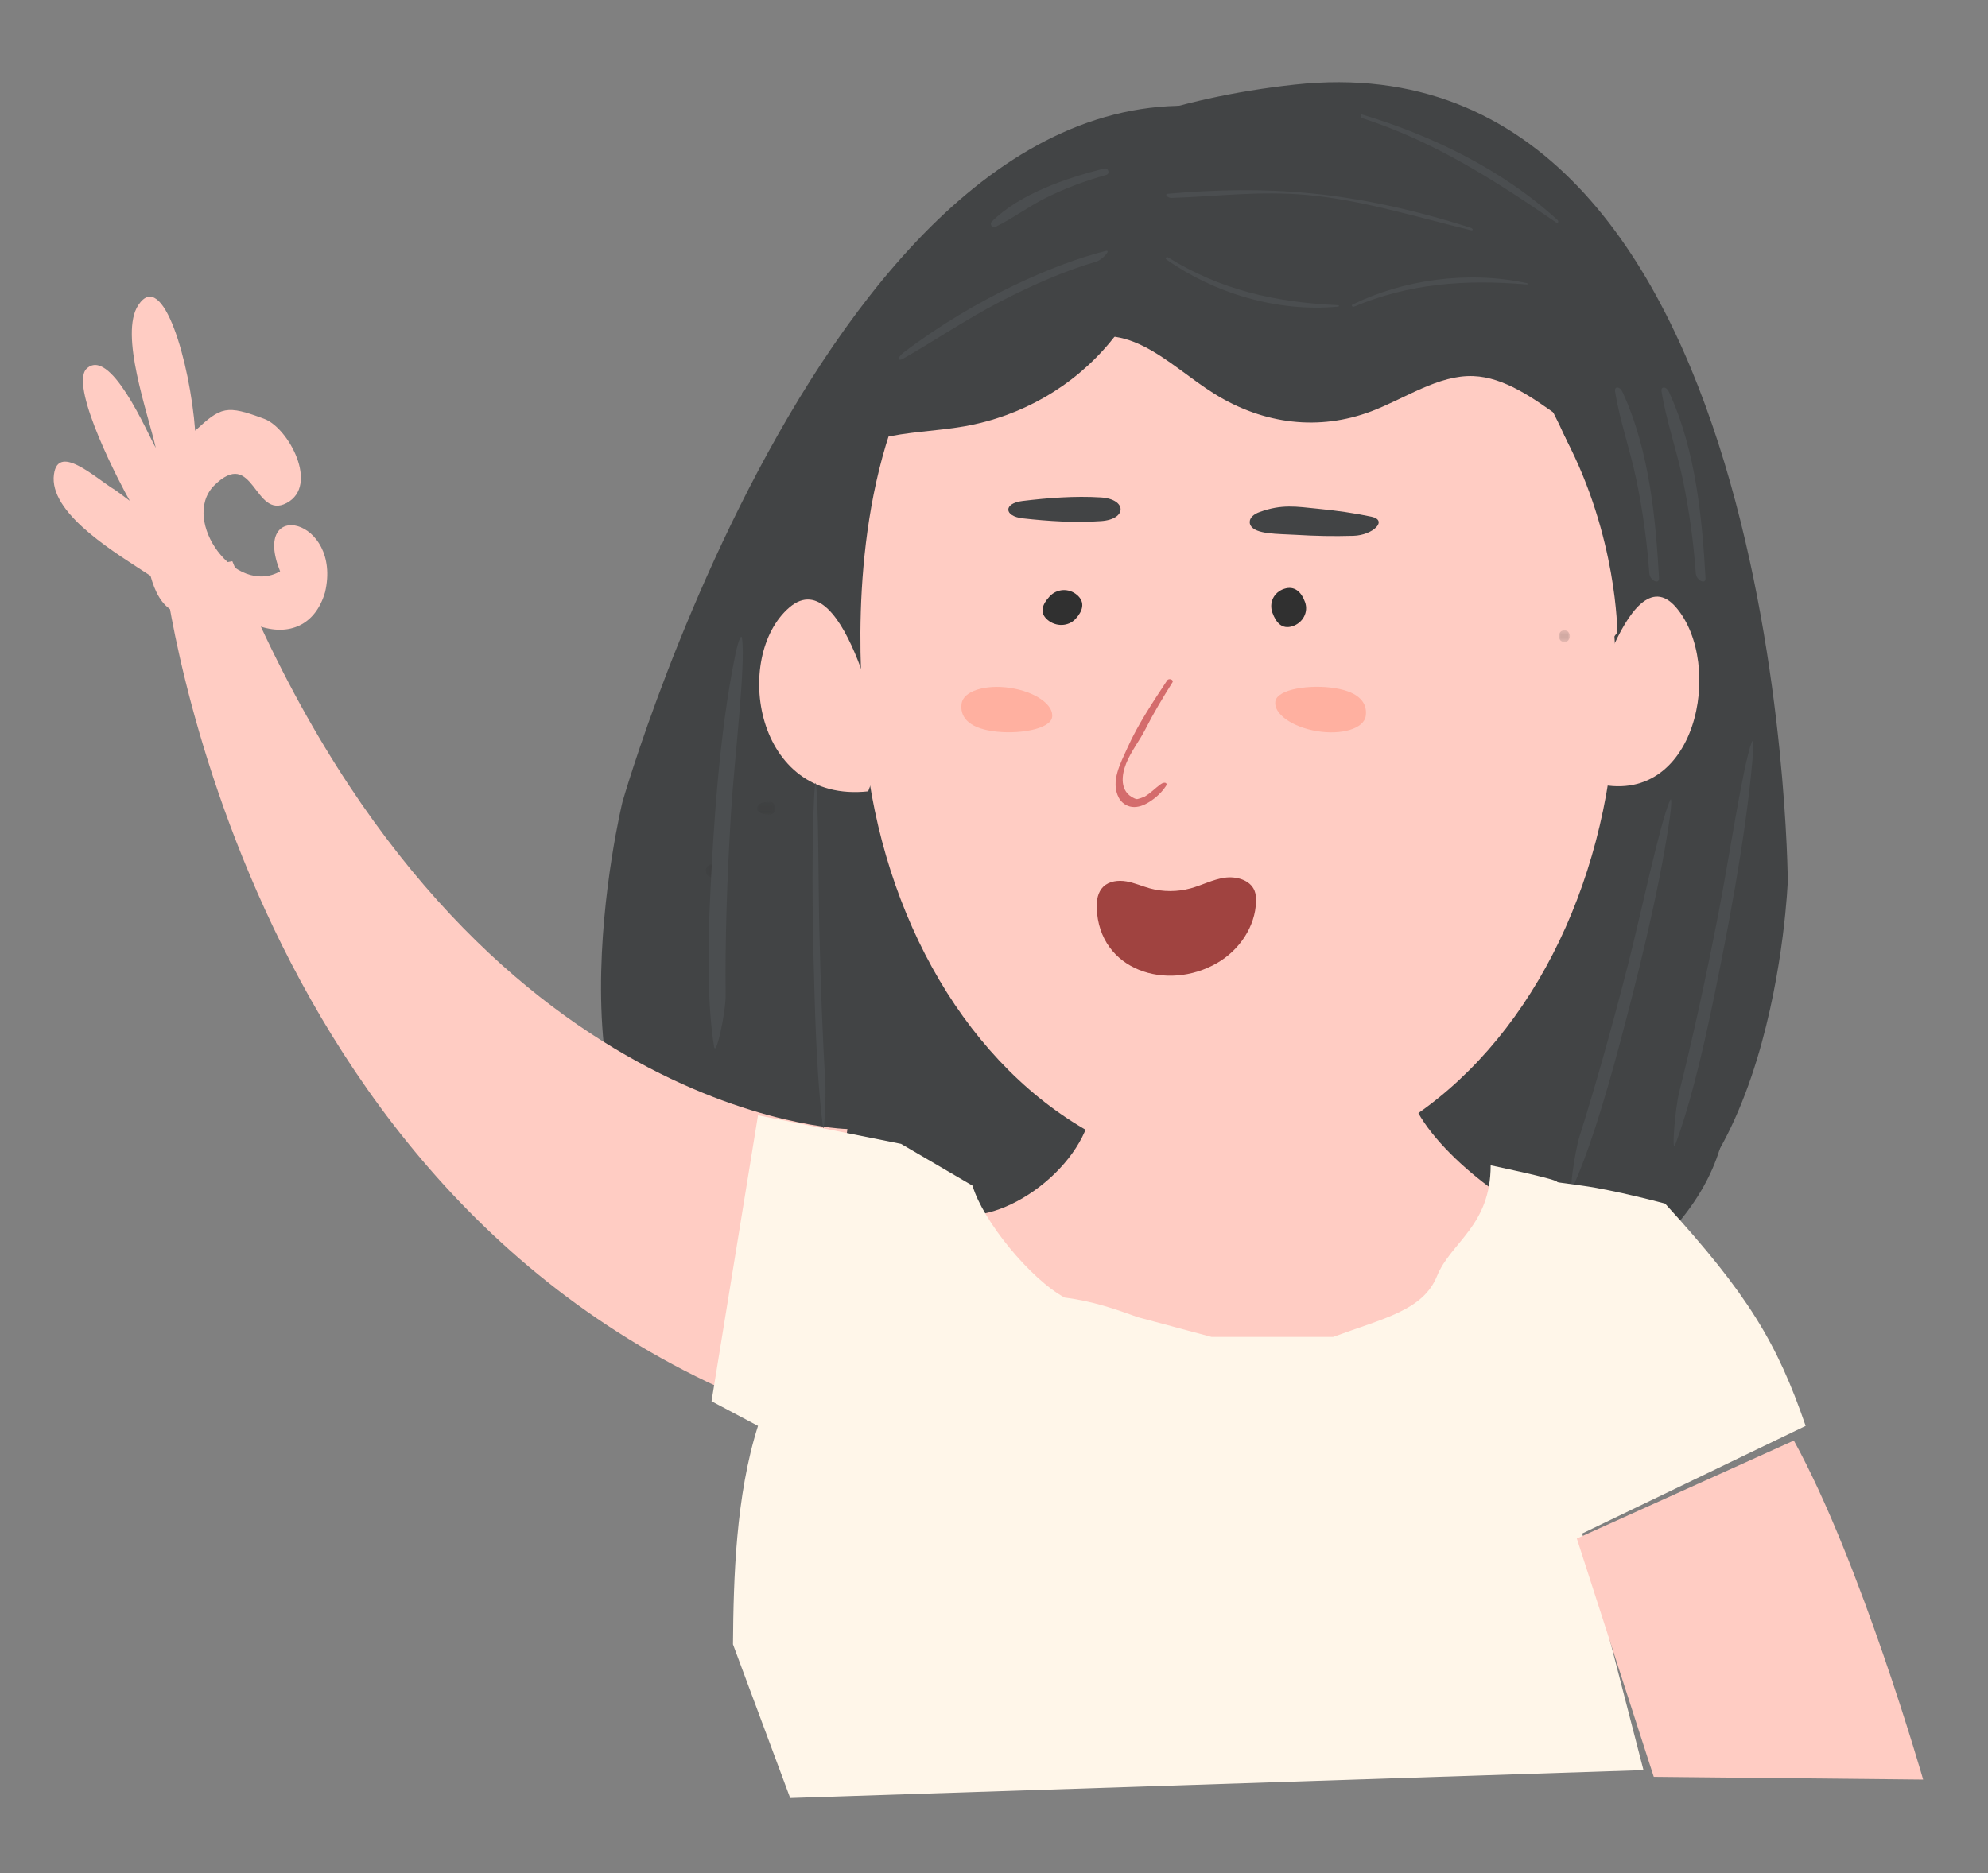 <svg width="556" height="524" viewBox="0 0 556 524" fill="none" xmlns="http://www.w3.org/2000/svg">
  <rect x="0" y="0" width="556" height="524" fill="#808080" stroke="none"/>
  <ellipse cx="332.5" cy="308" rx="150.5" ry="82" fill="#424445"/>
  <path d="M463.254 205.964C463.254 205.964 488.084 87.318 365.117 36.659C242.15 -14.004 174.089 224.343 174.089 224.343C174.089 224.343 149.779 324.117 199.088 344.416L344.198 193.079L463.254 205.964Z" fill="#424445"/>
  <path d="M237 315.849C237 315.849 128.818 313.521 64.978 157L46 160.569C46 160.569 67.232 345.271 226.101 398L237 315.849Z" fill="#FFCCC3"/>
  <path d="M78.337 159.838C65.872 166.936 50.432 145.677 59.806 135.906C71.041 124.721 71.016 145.603 80.179 140.716C89.339 135.832 80.712 119.744 73.956 117.191C63.266 113.191 61.853 113.782 54.583 120.483C53.132 101.348 45.552 74.908 38.667 85.37C33.327 93.485 41.348 115.46 43.568 125.296C41.316 121.393 30.668 96.238 24 103.369C19.704 108.995 33.97 136.051 36.219 139.957C36.251 140.002 36.276 140.06 36.307 140.109C34.468 138.701 32.958 137.617 32.166 137.049C26.895 133.96 15.546 123.075 15.004 133.679C14.692 144.405 33.027 155.112 42.095 161.087C43.313 165.503 45.133 169.263 48.691 171.11C59.355 162.724 61.484 172.036 71.997 174.99C80.974 178.218 88.273 174.748 90.919 165.651C95.761 144.844 70.054 139.244 78.337 159.838Z" fill="#FFCCC3"/>
  <path d="M247.148 209.722C247.148 209.722 236.648 156.32 220.775 169.933C204.898 183.549 210.926 224.849 242.809 221.376L247.148 209.722Z" fill="#FFCCC3"/>
  <path d="M270 340C286.513 340.359 308.648 320.297 305 304H394C395.715 318.317 422.67 338.557 431 340L403 372L333 420L276 360L270 340Z" fill="#FFCCC3"/>
  <path d="M217 154.66C217 154.66 225.411 38.62 362.096 23.676C498.781 8.728 500 246.551 500 246.551C500 246.551 496.344 345.022 441.538 351L339.233 173.599L217 154.66Z" fill="#424445"/>
  <path d="M468.569 320.156C472.056 310.816 475.632 297.409 479.742 277.145C482.7 262.562 488.12 235.568 490.13 212.519C490.43 209.094 490.371 206.401 489.919 207.607C487.43 214.256 483.471 240.817 480.639 255.383C476.948 274.372 473.161 291.538 469.663 305.407C468.495 310.019 467.417 323.249 468.569 320.156Z" fill="#4B4E50"/>
  <ellipse cx="346.5" cy="191.025" rx="105.5" ry="136.834" fill="#FFCCC3"/>
  <path d="M242.246 205.843C242.246 205.843 220.548 54.983 336.436 62.575C452.328 70.164 452.328 176.927 452.328 176.927C452.328 176.927 364.073 299.775 242.246 205.843Z" fill="#FFCCC3"/>
  <path d="M442.593 206.695C442.593 206.695 455.042 154.075 468.71 169.857C482.378 185.642 474.649 226.605 445.896 219.026L442.593 206.695Z" fill="#FFCCC3"/>
  <path d="M298.972 97.536C305.376 92.413 313.099 93.448 319.928 96.912C326.757 100.37 333.048 106.068 339.722 110.214C353.55 118.8 369.022 120.522 383.465 115.085C393.005 111.491 402.298 104.825 412.103 105.217C420.707 105.556 428.812 111.317 436.65 116.976C445.43 123.317 454.214 129.659 463 136C448.445 101.091 426.439 74.201 401.49 60.841C376.538 47.481 348.803 47.733 323.948 61.543C313.591 67.294 303.34 75.861 297 90.101" fill="#424445"/>
  <path d="M227.9 135.891C231.226 128.612 238.516 124.565 246.122 122.658C253.725 120.748 261.871 120.636 269.649 119.271C285.765 116.442 300.211 108.103 310.492 95.698C317.283 87.501 322.459 77.441 331.295 71.697C339.047 66.654 348.824 65.474 358.319 64.39C368.956 63.177 379.595 61.963 390.237 60.746C361.512 46.749 329.853 42.575 301.747 49.078C273.638 55.582 249.26 72.721 233.591 96.992C227.059 107.104 221.902 118.998 222.778 132.22" fill="#424445"/>
  <path d="M324.883 221.27V164.472L310.623 195.486L304.952 212.829L305.81 228.304L311.481 232.7L318.525 229.359L324.883 221.27Z" fill="#FFCCC3"/>
  <path d="M327.915 190.879C325.22 195.179 322.61 199.511 320.368 203.945C318.719 207.204 316.304 210.211 314.964 213.569C313.721 216.686 312.944 221.463 317.32 223.369C317.553 223.471 317.811 223.562 318.078 223.54C318.321 223.518 319.831 223.017 320.028 222.905C321.818 221.894 323.049 220.496 324.664 219.346C325.096 219.037 325.866 218.77 326.182 219.153C326.372 219.382 326.224 219.681 326.065 219.923C324.922 221.656 323.296 223.197 321.329 224.407C319.97 225.243 318.283 225.948 316.571 225.726C314.89 225.509 313.573 224.419 312.921 223.197C310.495 218.643 313.414 213.47 315.339 209.163C318.241 202.666 322.377 196.494 326.431 190.338C326.903 189.622 328.366 190.16 327.915 190.879Z" fill="#D46C6C"/>
  <path d="M364.992 168.443C365.995 171.212 364.421 174.234 361.475 175.189C358.529 176.145 356.873 174.169 355.863 171.4C354.86 168.63 356.226 165.676 359.169 164.721C362.118 163.766 363.989 165.673 364.992 168.443Z" fill="#303030"/>
  <path d="M300.817 173.126C298.821 175.291 295.297 175.408 292.951 173.384C290.601 171.36 291.55 169.026 293.547 166.86C295.543 164.694 298.896 164.433 301.246 166.457C303.593 168.481 302.814 170.96 300.817 173.126Z" fill="#303030"/>
  <path d="M378.518 149.9C372.847 150.065 367.763 149.949 362.412 149.623C357.399 149.316 351.11 149.537 349.742 146.97C349.17 145.907 349.566 144.238 352.212 143.267C358.533 140.945 362.632 141.74 368.397 142.3C373.831 142.83 378.695 143.515 383.563 144.544C388.271 145.535 384.017 149.739 378.518 149.9Z" fill="#424445"/>
  <path d="M285.975 140.151C293.089 139.297 300.544 138.703 307.884 139.156C315.14 139.608 315.33 145.255 307.971 145.776C300.613 146.296 293.172 145.798 286.04 145.006C280.753 144.414 280.577 140.8 285.975 140.151Z" fill="#424445"/>
  <path d="M340.389 269.408C346.628 265.812 351.104 259.192 351.284 252.197C351.312 251.161 351.243 250.102 350.849 249.137C349.644 246.171 345.755 245.073 342.478 245.548C339.203 246.022 336.216 247.626 333.028 248.508C329.29 249.534 325.271 249.537 321.553 248.511C319.364 247.907 317.276 246.955 315.03 246.568C312.787 246.183 310.239 246.471 308.605 248.027C307.015 249.544 306.649 251.887 306.731 254.037C307.371 271.477 326.338 277.51 340.389 269.408Z" fill="#A04340"/>
  <path d="M381.958 200.344C381.421 203.804 375.328 205.683 368.354 204.543C361.373 203.404 356.147 199.673 356.683 196.212C357.222 192.752 366.474 191.39 373.454 192.532C380.434 193.672 382.497 196.884 381.958 200.344Z" fill="#FFB0A0"/>
  <path d="M268.932 196.834C269.421 193.364 275.489 191.398 282.482 192.437C289.475 193.48 294.749 197.134 294.26 200.604C293.771 204.071 284.539 205.569 277.543 204.526C270.55 203.487 268.443 200.301 268.932 196.834Z" fill="#FFB0A0"/>
  <path d="M327.588 55.367C340.17 54.989 352.091 53.312 365.804 54.565C380.624 55.92 395.991 60.659 411.354 64.403C412.129 64.592 412.016 63.947 411.281 63.714C378.044 53.114 353.86 51.841 326.585 54.209C325.586 54.294 326.57 55.398 327.588 55.367Z" fill="#4B4E50"/>
  <path d="M326.678 72.004C341.249 81.034 356.483 84.581 374.287 85.379C374.539 85.391 374.532 85.749 374.279 85.773C357.02 87.418 339.318 81.867 326.191 72.564C325.8 72.288 326.269 71.751 326.678 72.004Z" fill="#4B4E50"/>
  <path d="M378.673 85.791C393.943 79.403 409.364 78.082 427.076 79.582C427.327 79.603 427.353 79.276 427.105 79.223C410.159 75.57 392.108 78.404 378.242 85.221C377.829 85.422 378.244 85.969 378.673 85.791Z" fill="#4B4E50"/>
  <path d="M381.043 33.071C400.688 39.435 417.337 49.931 435.199 62.224C435.726 62.586 436.056 61.958 435.593 61.537C419.739 47.032 399.721 37.696 380.993 32.044C380.339 31.848 380.407 32.867 381.043 33.071Z" fill="#4B4E50"/>
  <path d="M308.814 47.141C298.321 49.807 285.313 54.109 277.352 62.018C276.731 62.64 277.466 63.925 278.298 63.524C283.224 61.144 287.648 57.758 292.577 55.316C297.982 52.63 303.596 50.561 309.383 48.945C310.55 48.619 309.972 46.846 308.814 47.141Z" fill="#4B4E50"/>
  <path d="M309.239 70.199C295.429 73.665 273.28 83.061 252.81 98.543C250.879 100.004 250.955 101.281 252.677 100.29C261.582 95.173 270.669 89.098 279.371 84.571C289.493 79.306 298.534 75.527 306.582 73.198C308.29 72.704 310.914 69.778 309.239 70.199Z" fill="#4B4E50"/>
  <path d="M463.991 161.688C463.112 146.142 461.477 126.202 453.723 109.555C453.021 108.05 451.463 107.998 451.701 109.49C452.947 117.444 455.91 125.863 457.599 133.947C459.485 142.956 460.639 151.744 461.279 160.384C461.42 162.362 464.104 163.692 463.991 161.688Z" fill="#4B4E50"/>
  <path d="M439.94 332.026C443.899 323.134 448.159 310.304 453.309 290.848C457.015 276.847 463.82 250.927 467.024 228.671C467.502 225.364 467.583 222.75 467.07 223.898C464.245 230.227 458.917 255.795 455.337 269.786C450.672 288.026 446.005 304.492 441.798 317.775C440.395 322.192 438.631 334.97 439.94 332.026Z" fill="#4B4E50"/>
  <path d="M459.647 495.195L221 503L205 460C205.152 441.465 205.779 418.408 212 398.899L199 392L212 312L252 320L272 331.693C274.823 341.47 288.194 357.861 297.771 363C305.643 363.98 311.969 366.24 318.294 368.5L338.817 374H372.854C387.075 368.754 397.992 366.573 401.886 357C405.781 347.427 416.903 343 416.903 326C447.937 332.597 426.526 329.514 442.514 331.693C451.692 332.944 465.694 336.708 465.694 336.708C488.914 362.163 497.023 375.705 505 398.899L442.514 428.992L459.647 495.195Z" fill="#FFF6E9"/>
  <mask id="mask0_1_2" style="mask-type:luminance" maskUnits="userSpaceOnUse" x="211" y="224" width="6" height="4">
  <path d="M211.764 224.315H216.814V227.885H211.764V224.315Z" fill="white"/>
  </mask>
  <g mask="url(#mask0_1_2)">
  <g opacity="0.22">
  <path d="M215.136 224.323C213.947 224.423 213.042 224.375 212.124 225.204C211.645 225.637 211.645 226.563 212.124 226.996C213.042 227.829 213.947 227.777 215.136 227.88C217.369 228.068 217.376 224.133 215.136 224.323Z" fill="#303030"/>
  </g>
  </g>
  <mask id="mask1_1_2" style="mask-type:luminance" maskUnits="userSpaceOnUse" x="197" y="241" width="4" height="5">
  <path d="M197.403 241.81H200.797V245.403H197.403V241.81Z" fill="white"/>
  </mask>
  <g mask="url(#mask1_1_2)">
  <g opacity="0.22">
  <path d="M199.1 245.404C201.359 245.404 201.362 241.811 199.1 241.811C196.842 241.811 196.836 245.404 199.1 245.404Z" fill="#303030"/>
  </g>
  </g>
  <mask id="mask2_1_2" style="mask-type:luminance" maskUnits="userSpaceOnUse" x="435" y="176" width="5" height="4">
  <path d="M435.977 176.335H439.046V179.586H435.977V176.335Z" fill="white"/>
  </mask>
  <g mask="url(#mask2_1_2)">
  <g opacity="0.22">
  <path d="M437.513 179.588C439.557 179.588 439.561 176.334 437.513 176.334C435.47 176.334 435.463 179.588 437.513 179.588Z" fill="#303030"/>
  </g>
  </g>
  <mask id="mask3_1_2" style="mask-type:luminance" maskUnits="userSpaceOnUse" x="476" y="459" width="4" height="5">
  <path d="M476.515 459.61H479.764V463.051H476.515V459.61Z" fill="white"/>
  </mask>
  <g mask="url(#mask3_1_2)">
  <g opacity="0.22">
  <path d="M478.139 463.052C480.303 463.052 480.306 459.611 478.139 459.611C475.972 459.611 475.972 463.052 478.139 463.052Z" fill="#303030"/>
  </g>
  </g>
  <mask id="mask4_1_2" style="mask-type:luminance" maskUnits="userSpaceOnUse" x="491" y="475" width="4" height="4">
  <path d="M491.624 475.079H494.588V478.219H491.624V475.079Z" fill="white"/>
  </mask>
  <g mask="url(#mask4_1_2)">
  <g opacity="0.22">
  <path d="M493.106 478.22C495.081 478.22 495.084 475.08 493.106 475.08C491.132 475.08 491.129 478.22 493.106 478.22Z" fill="#303030"/>
  </g>
  </g>
  <mask id="mask5_1_2" style="mask-type:luminance" maskUnits="userSpaceOnUse" x="486" y="449" width="1" height="1">
  <path d="M486.615 449.216H486.766V449.378H486.615V449.216Z" fill="white"/>
  </mask>
  <g mask="url(#mask5_1_2)">
  <g opacity="0.22">
  <path d="M486.69 449.377C486.791 449.377 486.791 449.216 486.69 449.216C486.589 449.216 486.589 449.377 486.69 449.377Z" fill="#303030"/>
  </g>
  </g>
  <path d="M230.165 315.184C229.087 307.051 228.303 295.522 227.806 278.227C227.449 265.781 226.817 242.747 227.673 223.347C227.8 220.464 228.057 218.227 228.197 219.277C228.968 225.068 228.857 247.591 229.148 260.011C229.527 276.202 230.111 290.883 230.816 302.79C231.052 306.749 230.521 317.878 230.165 315.184Z" fill="#4B4E50"/>
  <path d="M501.699 403L441 430.399L462.524 497.075L537.862 497.84C537.862 497.84 520.448 437.006 501.699 403Z" fill="#FFCCC3"/>
  <path d="M476.991 161.688C476.112 146.142 474.477 126.202 466.723 109.555C466.021 108.05 464.463 107.998 464.701 109.49C465.947 117.444 468.91 125.863 470.599 133.946C472.485 142.955 473.639 151.744 474.279 160.384C474.42 162.362 477.104 163.691 476.991 161.688Z" fill="#4B4E50"/>
  <path d="M199.702 292.754C198.108 282.742 197.689 268.811 198.745 248.151C199.506 233.285 200.985 205.781 205.667 183.104C206.361 179.734 207.293 177.175 207.501 178.468C208.643 185.597 205.393 212.235 204.474 227.048C203.274 246.358 202.777 263.952 202.949 278.302C203.012 283.075 200.226 296.069 199.702 292.754Z" fill="#4B4E50"/>
  </svg>
  